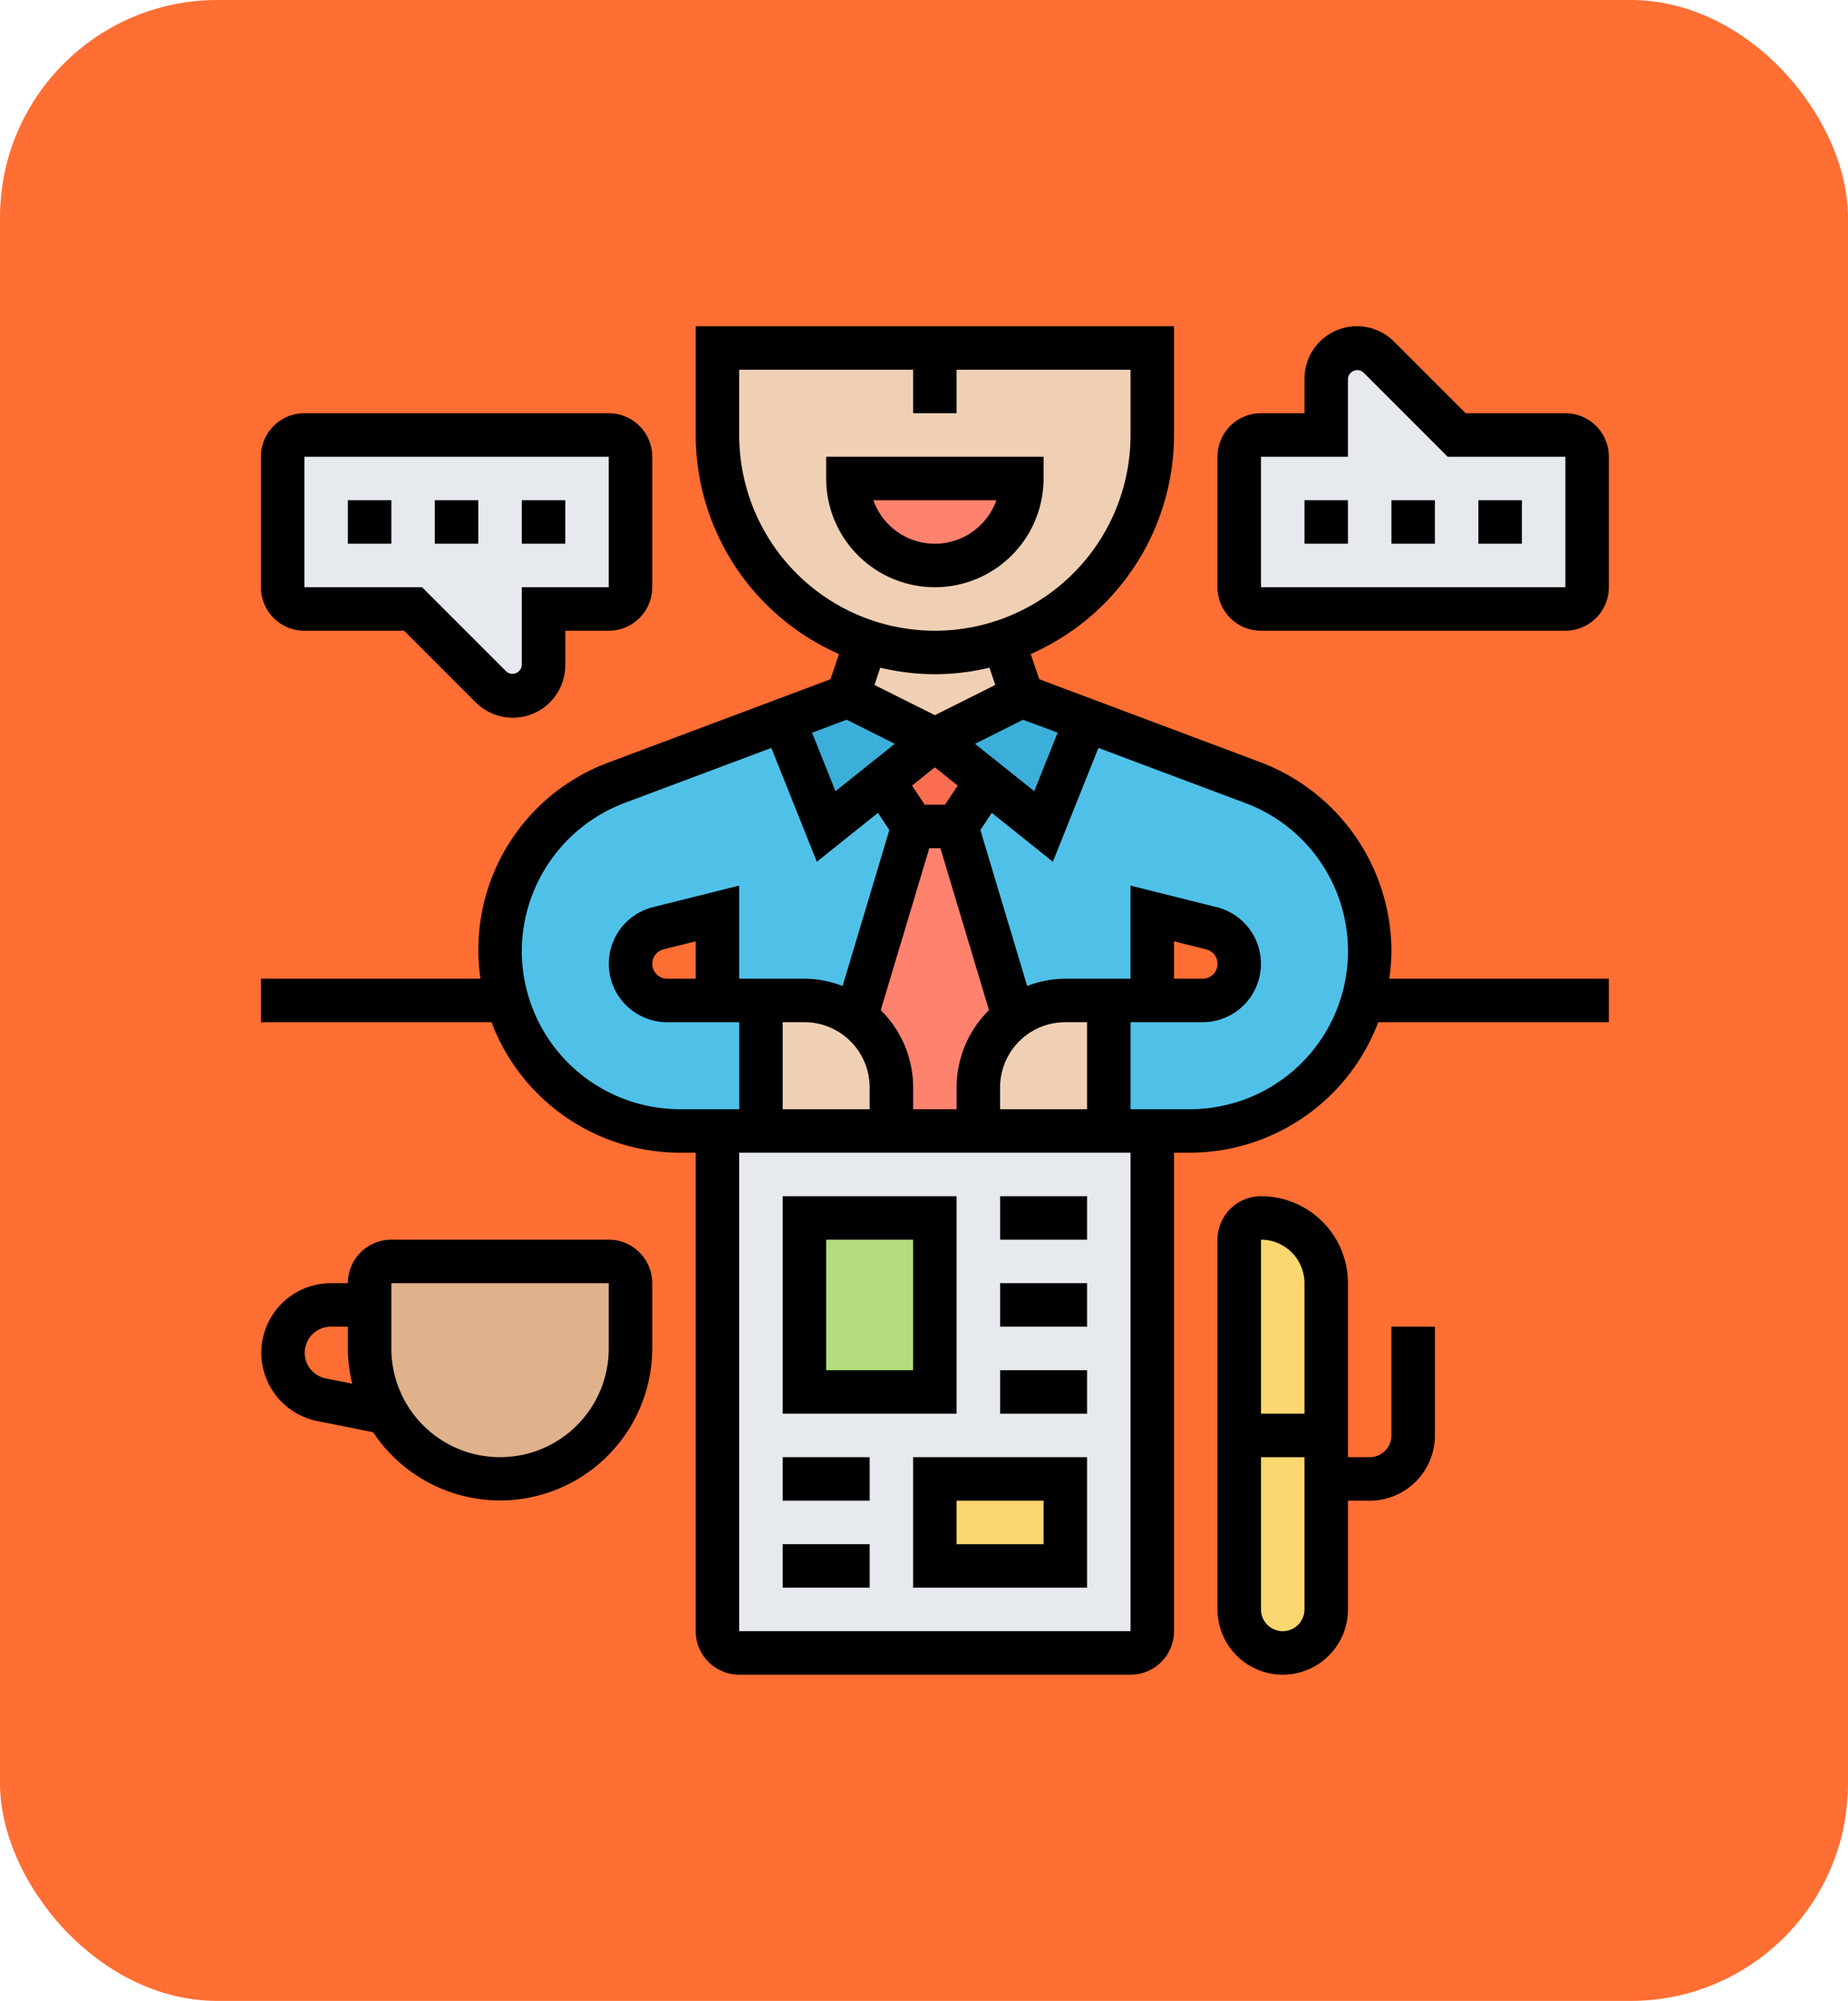 <svg xmlns="http://www.w3.org/2000/svg" width="85" height="92" viewBox="0 0 85 92">
  <g id="Grupo_988520" data-name="Grupo 988520" transform="translate(-1230 -6580)">
    <rect id="Rectángulo_345194" data-name="Rectángulo 345194" width="85" height="92" rx="10" transform="translate(1230 6580)" fill="#ff6e33"/>
    <g id="entrevista-de-trabajo" transform="translate(1241 6594)">
      <g id="Grupo_988518" data-name="Grupo 988518">
        <g id="Grupo_988500" data-name="Grupo 988500">
          <path id="Trazado_741649" data-name="Trazado 741649" d="M49.12,42.88A2.993,2.993,0,0,0,47,42a1,1,0,0,0-1,1V60a2,2,0,0,0,4,0V45A2.993,2.993,0,0,0,49.12,42.88Z" fill="#fcd770"/>
        </g>
        <g id="Grupo_988501" data-name="Grupo 988501">
          <path id="Trazado_741650" data-name="Trazado 741650" d="M18,45v3A6,6,0,0,1,6.78,50.96,5.915,5.915,0,0,1,6,48V45a1,1,0,0,1,1-1H17A1,1,0,0,1,18,45Z" fill="#dfb28b"/>
        </g>
        <g id="Grupo_988502" data-name="Grupo 988502">
          <path id="Trazado_741651" data-name="Trazado 741651" d="M24,38H42V61a1,1,0,0,1-1,1H23a1,1,0,0,1-1-1V38Z" fill="#e6e9ed"/>
        </g>
        <g id="Grupo_988503" data-name="Grupo 988503">
          <path id="Trazado_741652" data-name="Trazado 741652" d="M32,54h6v4H32Z" fill="#fcd770"/>
        </g>
        <g id="Grupo_988504" data-name="Grupo 988504">
          <path id="Trazado_741653" data-name="Trazado 741653" d="M26,42h6v8H26Z" fill="#b4dd7f"/>
        </g>
        <g id="Grupo_988505" data-name="Grupo 988505">
          <path id="Trazado_741654" data-name="Trazado 741654" d="M31,24h2l2.63,8.78A3.991,3.991,0,0,0,34,36v2H30V36a3.991,3.991,0,0,0-1.63-3.22Z" fill="#ff826e"/>
        </g>
        <g id="Grupo_988506" data-name="Grupo 988506">
          <path id="Trazado_741655" data-name="Trazado 741655" d="M34.39,21.91,33,24H31l-1.39-2.09L32,20Z" fill="#fc6e51"/>
        </g>
        <g id="Grupo_988507" data-name="Grupo 988507">
          <path id="Trazado_741656" data-name="Trazado 741656" d="M40,32H38a4.006,4.006,0,0,0-2.37.78L33,24l1.39-2.09L37,24l1.96-4.89,7.67,2.88A8.263,8.263,0,0,1,52,29.73a8.317,8.317,0,0,1-2.42,5.85A8.228,8.228,0,0,1,43.73,38H40Zm2,0h2.32a1.685,1.685,0,0,0,.4-3.32L42,28Z" fill="#4fc1e9"/>
        </g>
        <g id="Grupo_988508" data-name="Grupo 988508">
          <path id="Trazado_741657" data-name="Trazado 741657" d="M22,32V28l-2.72.68a1.685,1.685,0,0,0,.4,3.32Zm5-8,2.61-2.09L31,24l-2.63,8.78A4.006,4.006,0,0,0,26,32H24v6H20.27a8.255,8.255,0,0,1-7.95-6A8.086,8.086,0,0,1,12,29.73a8.249,8.249,0,0,1,5.37-7.74l7.67-2.88Z" fill="#4fc1e9"/>
        </g>
        <g id="Grupo_988509" data-name="Grupo 988509">
          <path id="Trazado_741658" data-name="Trazado 741658" d="M34.39,21.91,32,20l4-2,2.96,1.11L37,24Z" fill="#3bafda"/>
        </g>
        <g id="Grupo_988510" data-name="Grupo 988510">
          <path id="Trazado_741659" data-name="Trazado 741659" d="M28,18l4,2-2.39,1.91L27,24l-1.96-4.89Z" fill="#3bafda"/>
        </g>
        <g id="Grupo_988511" data-name="Grupo 988511">
          <path id="Trazado_741660" data-name="Trazado 741660" d="M62,7v6a1,1,0,0,1-1,1H47a1,1,0,0,1-1-1V7a1,1,0,0,1,1-1h3V3.41a1.414,1.414,0,0,1,2.41-1L56,6h5A1,1,0,0,1,62,7Z" fill="#e6e9ed"/>
        </g>
        <g id="Grupo_988512" data-name="Grupo 988512">
          <path id="Trazado_741661" data-name="Trazado 741661" d="M2,13V7A1,1,0,0,1,3,6H17a1,1,0,0,1,1,1v6a1,1,0,0,1-1,1H14v2.59a1.414,1.414,0,0,1-2.41,1L8,14H3A1,1,0,0,1,2,13Z" fill="#e6e9ed"/>
        </g>
        <g id="Grupo_988513" data-name="Grupo 988513">
          <path id="Trazado_741662" data-name="Trazado 741662" d="M40,32v6H34V36a4,4,0,0,1,4-4Z" fill="#f0d0b4"/>
        </g>
        <g id="Grupo_988514" data-name="Grupo 988514">
          <path id="Trazado_741663" data-name="Trazado 741663" d="M30,36v2H24V32h2a4,4,0,0,1,4,4Z" fill="#f0d0b4"/>
        </g>
        <g id="Grupo_988515" data-name="Grupo 988515">
          <path id="Trazado_741664" data-name="Trazado 741664" d="M28.84,15.49a10.045,10.045,0,0,0,6.32,0L36,18l-4,2-4-2Z" fill="#f0d0b4"/>
        </g>
        <g id="Grupo_988516" data-name="Grupo 988516">
          <path id="Trazado_741665" data-name="Trazado 741665" d="M32,2H42V6A10,10,0,1,1,22,6V2Z" fill="#f0d0b4"/>
        </g>
        <g id="Grupo_988517" data-name="Grupo 988517">
          <path id="Trazado_741666" data-name="Trazado 741666" d="M28,8h8a4,4,0,1,1-8,0Z" fill="#ff826e"/>
        </g>
      </g>
      <g id="Grupo_988519" data-name="Grupo 988519">
        <path id="Trazado_741667" data-name="Trazado 741667" d="M37,8V7H27V8A5,5,0,0,0,37,8ZM29.171,9h5.657a3,3,0,0,1-5.657,0Z"/>
        <path id="Trazado_741668" data-name="Trazado 741668" d="M53,29.73a9.312,9.312,0,0,0-6.015-8.679L36.8,17.231,36.41,16.07A11.01,11.01,0,0,0,43,6V1H21V6a11.011,11.011,0,0,0,6.589,10.07L27.2,17.231l-10.188,3.82A9.18,9.18,0,0,0,11.1,31H1v2H11.607a9.278,9.278,0,0,0,8.663,6H21V61a2,2,0,0,0,2,2H41a2,2,0,0,0,2-2V39h.73a9.278,9.278,0,0,0,8.663-6H63V31H52.9A9.326,9.326,0,0,0,53,29.73ZM37.648,19.686l-1.076,2.691L33.845,20.2l2.212-1.106ZM35,37V36a3,3,0,0,1,3-3h1v4Zm-2-1v1H31V36a4.982,4.982,0,0,0-1.49-3.553L31.744,25h.511l2.234,7.447A4.986,4.986,0,0,0,33,36Zm-7-3a3,3,0,0,1,3,3v1H25V33Zm6.465-10h-.93l-.586-.879L32,21.28l1.051.841ZM23,6V3h8V5h2V3h8V6A9,9,0,0,1,23,6Zm9,11a10.953,10.953,0,0,0,2.512-.3l.265.794L32,18.882l-2.777-1.388.265-.794A11.008,11.008,0,0,0,32,17Zm-4.057,2.09L30.155,20.2l-2.727,2.181-1.076-2.691ZM13,29.73a7.3,7.3,0,0,1,4.717-6.806l6.761-2.535,2.094,5.234,2.81-2.248.525.788-2.152,7.172A4.947,4.947,0,0,0,26,31H23V26.719l-3.967.992A2.685,2.685,0,0,0,19.685,33H23v4H20.27A7.278,7.278,0,0,1,13,29.73Zm8-.449V31H19.685a.685.685,0,0,1-.166-1.349ZM41,61H23V39H41Zm2.73-24H41V33h3.315a2.685,2.685,0,0,0,.652-5.289L41,26.719V31H38a4.947,4.947,0,0,0-1.755.335l-2.152-7.172.525-.788,2.81,2.248,2.094-5.234,6.761,2.535A7.269,7.269,0,0,1,43.73,37ZM43,31V29.281l1.481.371A.684.684,0,0,1,44.315,31Z"/>
        <path id="Trazado_741669" data-name="Trazado 741669" d="M33,41H25V51h8Zm-2,8H27V43h4Z"/>
        <path id="Trazado_741670" data-name="Trazado 741670" d="M35,41h4v2H35Z"/>
        <path id="Trazado_741671" data-name="Trazado 741671" d="M35,45h4v2H35Z"/>
        <path id="Trazado_741672" data-name="Trazado 741672" d="M35,49h4v2H35Z"/>
        <path id="Trazado_741673" data-name="Trazado 741673" d="M31,59h8V53H31Zm2-4h4v2H33Z"/>
        <path id="Trazado_741674" data-name="Trazado 741674" d="M25,53h4v2H25Z"/>
        <path id="Trazado_741675" data-name="Trazado 741675" d="M25,57h4v2H25Z"/>
        <path id="Trazado_741676" data-name="Trazado 741676" d="M17,43H7a2,2,0,0,0-2,2H4.2a3.2,3.2,0,0,0-.627,6.334l2.59.518A7,7,0,0,0,19,48V45A2,2,0,0,0,17,43ZM3.963,49.373A1.2,1.2,0,0,1,4.2,47H5v1a6.983,6.983,0,0,0,.2,1.62ZM17,48A5,5,0,0,1,7,48V45H17Z"/>
        <path id="Trazado_741677" data-name="Trazado 741677" d="M53,52a1,1,0,0,1-1,1H51V45a4,4,0,0,0-4-4,2,2,0,0,0-2,2V60a3,3,0,0,0,6,0V55h1a3,3,0,0,0,3-3V47H53Zm-4-7v6H47V43A2,2,0,0,1,49,45ZM48,61a1,1,0,0,1-1-1V53h2v7A1,1,0,0,1,48,61Z"/>
        <path id="Trazado_741678" data-name="Trazado 741678" d="M5,9H7v2H5Z"/>
        <path id="Trazado_741679" data-name="Trazado 741679" d="M9,9h2v2H9Z"/>
        <path id="Trazado_741680" data-name="Trazado 741680" d="M13,9h2v2H13Z"/>
        <path id="Trazado_741681" data-name="Trazado 741681" d="M3,15H7.586l3.293,3.293A2.414,2.414,0,0,0,15,16.586V15h2a2,2,0,0,0,2-2V7a2,2,0,0,0-2-2H3A2,2,0,0,0,1,7v6A2,2,0,0,0,3,15ZM3,7H17v6H13v3.586a.43.43,0,0,1-.707.293L8.414,13H3Z"/>
        <path id="Trazado_741682" data-name="Trazado 741682" d="M57,9h2v2H57Z"/>
        <path id="Trazado_741683" data-name="Trazado 741683" d="M53,9h2v2H53Z"/>
        <path id="Trazado_741684" data-name="Trazado 741684" d="M49,9h2v2H49Z"/>
        <path id="Trazado_741685" data-name="Trazado 741685" d="M61,5H56.414L53.121,1.707A2.414,2.414,0,0,0,49,3.414V5H47a2,2,0,0,0-2,2v6a2,2,0,0,0,2,2H61a2,2,0,0,0,2-2V7A2,2,0,0,0,61,5Zm0,8H47V7h4V3.414a.43.43,0,0,1,.707-.293L55.586,7H61Z"/>
      </g>
    </g>
  </g>
</svg>
